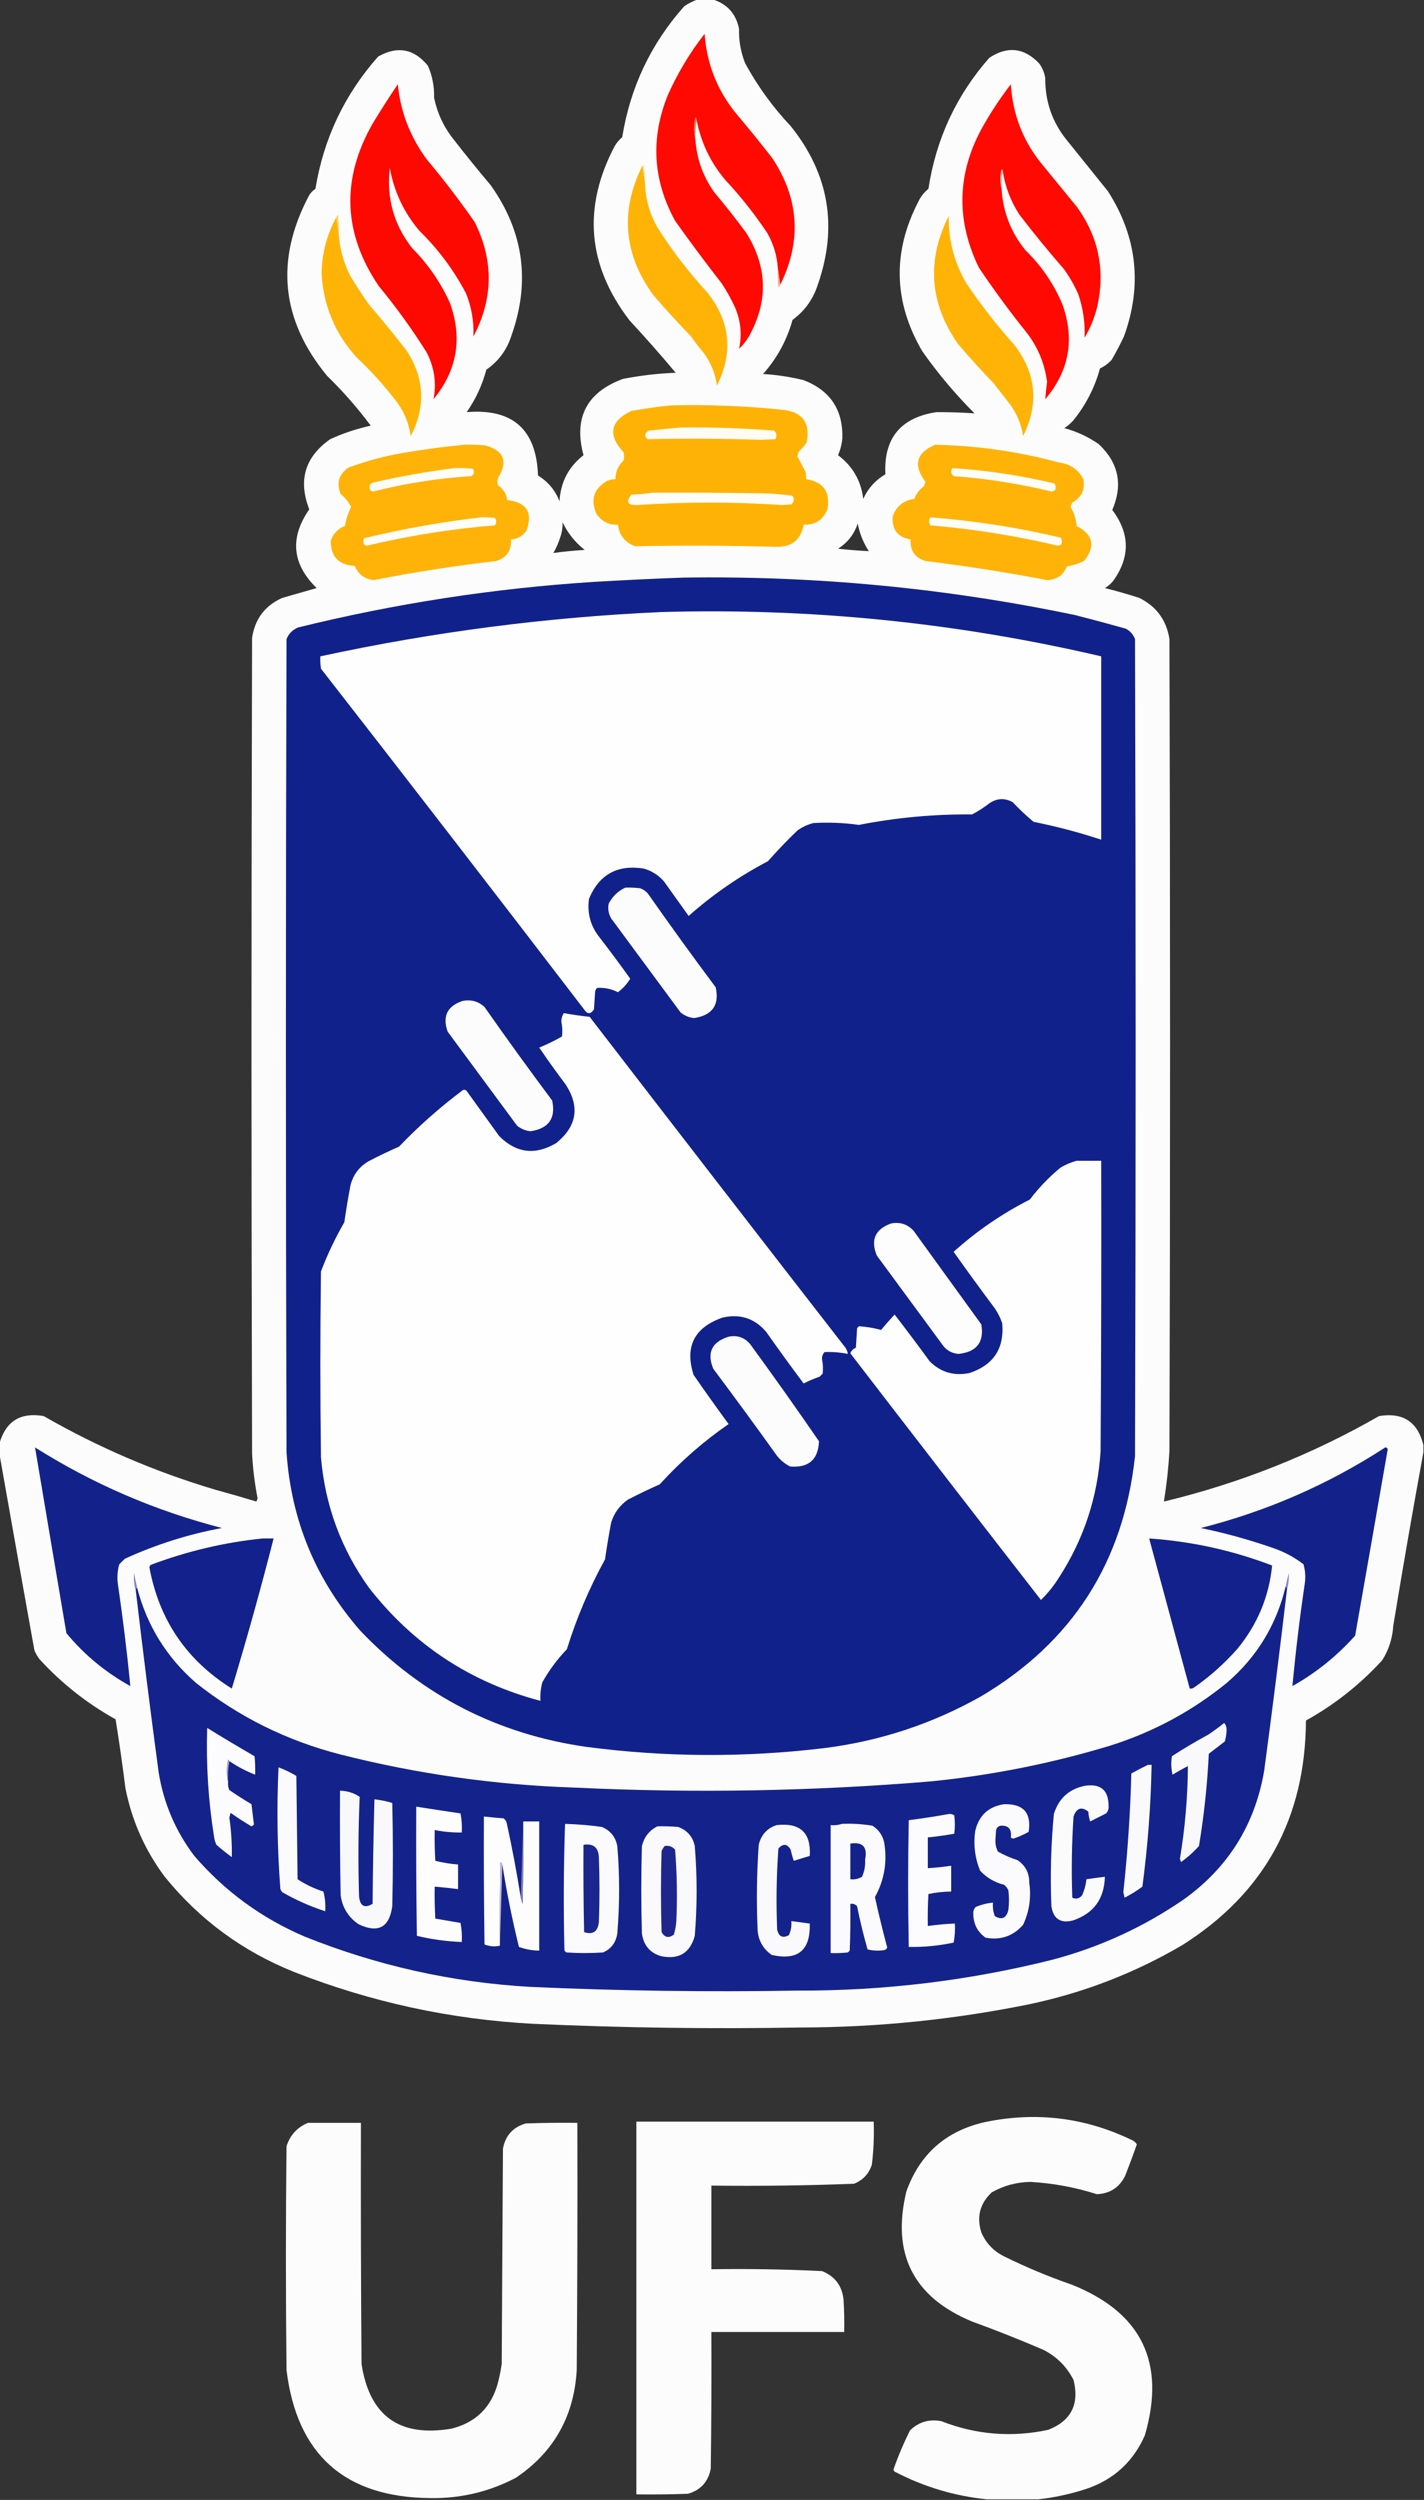 <?xml version="1.0" encoding="UTF-8"?>
<!DOCTYPE svg PUBLIC "-//W3C//DTD SVG 1.1//EN" "http://www.w3.org/Graphics/SVG/1.1/DTD/svg11.dtd">
<svg xmlns="http://www.w3.org/2000/svg" version="1.1" width="1158px" height="2032px" style="shape-rendering:geometricPrecision; text-rendering:geometricPrecision; image-rendering:optimizeQuality; fill-rule:evenodd; clip-rule:evenodd" xmlns:xlink="http://www.w3.org/1999/xlink">
<rect width="100%" height="100%" fill="#333333" stroke="none"/>
<g style="filter: drop-shadow(0px 35px 15px rgba(0, 0, 0, 0.15));" ><path style="opacity:0.988" fill="#fefefe" d="M 567.5,-0.5 C 571.5,-0.5 575.5,-0.5 579.5,-0.5C 591.374,3.211 598.541,11.211 601,23.5C 600.737,33.186 602.404,42.519 606,51.5C 616.131,70.093 628.464,87.093 643,102.5C 674.16,141.315 681.493,184.315 665,231.5C 661.206,243.279 654.373,252.779 644.5,260C 639.867,276.606 631.867,291.272 620.5,304C 631.667,304.648 642.667,306.314 653.5,309C 675.198,317.372 685.698,333.205 685,356.5C 684.531,361.209 683.365,365.709 681.5,370C 693.359,378.878 700.192,390.711 702,405.5C 705.893,396.94 711.893,390.273 720,385.5C 718.558,356.256 732.391,339.422 761.5,335C 771.91,334.947 782.243,335.281 792.5,336C 776.83,320.338 762.663,303.505 750,285.5C 726.568,245.382 725.568,204.715 747,163.5C 748.907,159.59 751.573,156.256 755,153.5C 761.148,113.046 777.648,77.546 804.5,47C 819.302,37.237 832.802,38.737 845,51.5C 847.637,55.072 849.303,59.072 850,63.5C 849.851,82.721 855.851,99.721 868,114.5C 879,128.167 890,141.833 901,155.5C 924.733,192.618 929.067,231.951 914,273.5C 910.922,279.991 907.588,286.325 904,292.5C 901.278,295.444 898.111,297.777 894.5,299.5C 890.221,315.059 883.055,329.059 873,341.5C 870.795,344.04 868.295,346.207 865.5,348C 875.574,350.703 884.907,355.037 893.5,361C 909.676,376.215 913.343,394.048 904.5,414.5C 918.992,433.713 919.158,453.047 905,472.5C 903.127,474.709 900.96,476.542 898.5,478C 907.923,480.356 917.256,483.022 926.5,486C 940.421,492.926 948.588,504.093 951,519.5C 951.667,739.5 951.667,959.5 951,1179.5C 950.194,1193.25 948.694,1206.92 946.5,1220.5C 1008.24,1205.65 1066.58,1182.48 1121.5,1151C 1140.83,1147.85 1152.83,1155.69 1157.5,1174.5C 1157.5,1176.5 1157.5,1178.5 1157.5,1180.5C 1148.92,1227.29 1140.76,1274.29 1133,1321.5C 1132.37,1331.69 1129.37,1341.02 1124,1349.5C 1105.92,1369.26 1085.25,1385.59 1062,1398.5C 1061.57,1478.1 1028.07,1538.93 961.5,1581C 922.851,1603.67 881.517,1619.67 837.5,1629C 775.819,1641.58 713.486,1647.91 650.5,1648C 578.131,1649.27 505.798,1648.27 433.5,1645C 366.522,1641.42 301.855,1627.42 239.5,1603C 197.551,1586.29 162.384,1560.45 134,1525.5C 117.919,1504 107.252,1480 102,1453.5C 99.657,1434.75 96.99,1416.08 94,1397.5C 70.746,1384.59 50.079,1368.26 32,1348.5C 30.414,1346.33 29.08,1344 28,1341.5C 18.373,1288.06 8.873,1234.73 -0.5,1181.5C -0.5,1178.83 -0.5,1176.17 -0.5,1173.5C 4.615,1155.25 16.615,1147.75 35.5,1151C 79.724,1176.44 126.391,1196.44 175.5,1211C 186.551,1214.01 197.551,1217.18 208.5,1220.5C 208.833,1219.67 209.167,1218.83 209.5,1218C 207.123,1205.94 205.623,1193.78 205,1181.5C 204.333,960.5 204.333,739.5 205,518.5C 207.244,503.171 215.41,492.338 229.5,486C 238.895,483.32 248.228,480.653 257.5,478C 237.467,458.418 235.467,437.085 251.5,414C 242.307,390.42 247.973,371.42 268.5,357C 279.09,352.137 290.09,348.47 301.5,346C 290.784,331.611 278.951,318.111 266,305.5C 228.627,260.21 223.627,211.544 251,159.5C 252.309,157.024 254.142,155.024 256.5,153.5C 263.189,112.628 280.189,76.794 307.5,46C 323.209,37.076 336.709,39.576 348,53.5C 351.599,61.757 353.266,70.423 353,79.5C 355.654,92.14 360.988,103.473 369,113.5C 378.76,126.017 388.76,138.35 399,150.5C 425.785,188.105 431.452,228.772 416,272.5C 412.317,284.222 405.484,293.555 395.5,300.5C 392.182,312.967 386.849,324.467 379.5,335C 416.911,331.914 436.244,349.081 437.5,386.5C 445.72,391.55 451.554,398.55 455,407.5C 455.854,391.956 462.354,379.456 474.5,370C 466.368,339.597 477.034,318.931 506.5,308C 520.695,305.214 535.029,303.547 549.5,303C 537.372,288.536 524.872,274.37 512,260.5C 477.623,215.766 473.623,168.433 500,118.5C 501.626,115.872 503.626,113.539 506,111.5C 512.52,70.966 529.353,35.466 556.5,5C 560.017,2.674 563.683,0.84 567.5,-0.5 Z M 457.5,424.5 C 461.69,433.341 467.69,440.841 475.5,447C 466.912,447.48 458.412,448.313 450,449.5C 452.452,445.238 454.452,440.571 456,435.5C 457.108,431.914 457.608,428.247 457.5,424.5 Z M 697.5,425.5 C 699.008,433.509 702.008,441.009 706.5,448C 698.226,447.594 689.893,446.927 681.5,446C 689.341,441.007 694.674,434.174 697.5,425.5 Z"/></g>
<g style="filter: drop-shadow(0px 35px 15px rgba(0, 0, 0, 0.15);" ><path style="opacity:1" fill="#ff0902" d="M 634.5,231.5 C 633.833,226.833 633.167,222.167 632.5,217.5C 631.794,207.545 628.96,198.212 624,189.5C 613.871,174.257 602.538,159.924 590,146.5C 577.877,132.253 570.044,115.92 566.5,97.5C 566.631,96.624 566.298,95.957 565.5,95.5C 564.183,101.654 564.183,107.654 565.5,113.5C 566.603,129.31 571.77,143.643 581,156.5C 590.048,167.213 598.714,178.213 607,189.5C 624.168,217.16 624.834,245.16 609,273.5C 606.814,277.198 604.147,280.532 601,283.5C 603.461,272.323 602.461,261.323 598,250.5C 594.841,243.512 591.174,236.846 587,230.5C 573.948,213.782 561.281,196.782 549,179.5C 530.899,146.445 528.899,112.445 543,77.5C 550.988,59.507 560.988,42.84 573,27.5C 574.683,51.518 583.017,72.851 598,91.5C 608.24,103.65 618.24,115.983 628,128.5C 649.895,161.577 652.062,195.91 634.5,231.5 Z"/></g>
<g style="filter: drop-shadow(0px 35px 15px rgba(0, 0, 0, 0.15));" ><path style="opacity:1" fill="#fe0802" d="M 323.5,68.5 C 325.642,90.823 333.475,111.156 347,129.5C 360.767,145.931 373.767,162.931 386,180.5C 401.547,211.659 401.214,242.659 385,273.5C 385.48,261.382 383.48,249.716 379,238.5C 369.013,219.536 356.346,202.536 341,187.5C 328.444,172.717 320.444,155.717 317,136.5C 314.13,160.695 320.13,182.362 335,201.5C 348.06,214.62 358.394,229.62 366,246.5C 376.216,275.175 371.716,301.175 352.5,324.5C 355.113,311.499 353.28,298.833 347,286.5C 335.162,267.662 322.162,249.662 308,232.5C 278.987,189.649 277.321,145.649 303,100.5C 309.605,89.607 316.438,78.941 323.5,68.5 Z"/></g>
<g style="filter: drop-shadow(0px 35px 15px rgba(0, 0, 0, 0.15));" ><path style="opacity:1" fill="#ff0902" d="M 815.5,139.5 C 815.631,138.624 815.298,137.957 814.5,137.5C 813.185,142.986 813.185,148.32 814.5,153.5C 815.601,172.308 822.101,188.975 834,203.5C 846.979,216.12 856.979,230.787 864,247.5C 874.12,275.895 869.454,301.562 850,324.5C 850.324,319.897 850.824,315.231 851.5,310.5C 849.575,295.655 844.075,282.321 835,270.5C 821.228,253.396 808.228,235.729 796,217.5C 776.939,178.168 778.272,139.502 800,101.5C 806.589,89.984 813.922,78.984 822,68.5C 823.573,93.896 832.573,116.23 849,135.5C 858,146.5 867,157.5 876,168.5C 893.702,193.326 899.035,220.659 892,250.5C 889.771,258.959 886.437,266.959 882,274.5C 882.486,262.484 880.82,250.817 877,239.5C 873.759,232.011 869.759,225.011 865,218.5C 852.522,204.201 840.522,189.534 829,174.5C 822.036,163.772 817.536,152.106 815.5,139.5 Z"/></g>
<g style="filter: drop-shadow(0px 35px 15px rgba(0, 0, 0, 0.15));" ><path style="opacity:1" fill="#fc7555" d="M 566.5,97.5 C 565.512,102.64 565.179,107.974 565.5,113.5C 564.183,107.654 564.183,101.654 565.5,95.5C 566.298,95.957 566.631,96.624 566.5,97.5 Z"/></g>
<g style="filter: drop-shadow(0px 35px 15px rgba(0, 0, 0, 0.15));" ><path style="opacity:1" fill="#ffb307" d="M 522.5,134.5 C 523.167,139.167 523.833,143.833 524.5,148.5C 524.849,161.715 528.349,174.048 535,185.5C 546.802,203.974 560.135,221.307 575,237.5C 593.838,261.025 596.504,286.358 583,313.5C 581.679,303.535 578.012,294.535 572,286.5C 568.425,282.347 565.091,278.014 562,273.5C 551.298,262.466 540.964,251.133 531,239.5C 507.018,206.18 504.185,171.18 522.5,134.5 Z"/></g>
<g style="filter: drop-shadow(0px 35px 15px rgba(0, 0, 0, 0.15));" ><path style="opacity:1" fill="#fee8ad" d="M 522.5,134.5 C 522.56,133.957 522.893,133.624 523.5,133.5C 524.494,138.456 524.827,143.456 524.5,148.5C 523.833,143.833 523.167,139.167 522.5,134.5 Z"/></g>
<g style="filter: drop-shadow(0px 35px 15px rgba(0, 0, 0, 0.15));" ><path style="opacity:1" fill="#fdaf93" d="M 815.5,139.5 C 814.514,143.97 814.181,148.637 814.5,153.5C 813.185,148.32 813.185,142.986 814.5,137.5C 815.298,137.957 815.631,138.624 815.5,139.5 Z"/></g>
<g style="filter: drop-shadow(0px 35px 15px rgba(0, 0, 0, 0.15));" ><path style="opacity:1" fill="#fed672" d="M 275.5,190.5 C 274.833,185.833 274.167,181.167 273.5,176.5C 273.783,175.711 274.283,175.044 275,174.5C 275.499,179.823 275.666,185.156 275.5,190.5 Z"/></g>
<g style="filter: drop-shadow(0px 35px 15px rgba(0, 0, 0, 0.15));" ><path style="opacity:1" fill="#ffb307" d="M 771.5,175.5 C 771.143,195.065 775.976,213.398 786,230.5C 797.854,248.026 810.854,264.692 825,280.5C 842.64,303.64 844.974,328.306 832,354.5C 830.611,345.389 827.278,337.055 822,329.5C 817.333,323.5 812.667,317.5 808,311.5C 797.964,301.132 788.297,290.466 779,279.5C 755.865,246.319 753.365,211.652 771.5,175.5 Z"/></g>
<g style="filter: drop-shadow(0px 35px 15px rgba(0, 0, 0, 0.15));" ><path style="opacity:1" fill="#ffb307" d="M 273.5,176.5 C 274.167,181.167 274.833,185.833 275.5,190.5C 276.324,202.474 279.49,213.807 285,224.5C 289.751,232.337 294.751,240.004 300,247.5C 310.712,259.876 321.045,272.543 331,285.5C 345.253,307.896 346.253,330.896 334,354.5C 332.411,343.321 328.078,333.321 321,324.5C 311.6,312.409 301.267,301.076 290,290.5C 272.39,271.104 262.89,248.271 261.5,222C 261.831,205.842 265.831,190.675 273.5,176.5 Z"/></g>
<g style="filter: drop-shadow(0px 35px 15px rgba(0, 0, 0, 0.15));" ><path style="opacity:1" fill="#fda689" d="M 632.5,217.5 C 633.167,222.167 633.833,226.833 634.5,231.5C 634.217,232.289 633.717,232.956 633,233.5C 632.501,228.177 632.334,222.844 632.5,217.5 Z"/></g>
<g style="filter: drop-shadow(0px 35px 15px rgba(0, 0, 0, 0.15));" ><path style="opacity:1" fill="#ffb206" d="M 545.5,329.5 C 575.583,328.759 605.583,329.926 635.5,333C 652.316,334.452 659.149,343.285 656,359.5C 654.374,362.128 652.374,364.461 650,366.5C 649.125,367.873 648.625,369.373 648.5,371C 650.602,375.129 652.769,379.296 655,383.5C 655.495,385.473 655.662,387.473 655.5,389.5C 669.366,391.547 675.2,399.547 673,413.5C 669.611,422.448 663.111,426.781 653.5,426.5C 651.331,438.659 643.997,444.659 631.5,444.5C 593.164,443.391 554.83,443.224 516.5,444C 508.293,440.963 503.626,435.13 502.5,426.5C 495.008,426.837 489.175,423.837 485,417.5C 480.002,406.161 482.835,397.328 493.5,391C 495.74,390.023 498.073,389.523 500.5,389.5C 500.48,383.542 502.646,378.542 507,374.5C 507.667,372.167 507.667,369.833 507,367.5C 493.99,353.418 496.157,342.251 513.5,334C 524.252,332.087 534.919,330.587 545.5,329.5 Z"/></g>
<g style="filter: drop-shadow(0px 35px 15px rgba(0, 0, 0, 0.15));" ><path style="opacity:1" fill="#fffcf5" d="M 553.5,347.5 C 578.874,347.179 604.207,348.013 629.5,350C 631.648,352.075 631.982,354.408 630.5,357C 626.5,357.167 622.5,357.333 618.5,357.5C 587.832,356.462 557.166,356.295 526.5,357C 523.828,354.321 524.162,351.988 527.5,350C 536.309,349.078 544.976,348.245 553.5,347.5 Z"/></g>
<g style="filter: drop-shadow(0px 35px 15px rgba(0, 0, 0, 0.15));" ><path style="opacity:1" fill="#ffb308" d="M 377.5,361.5 C 383.176,361.334 388.843,361.501 394.5,362C 409.85,366.194 413.35,375.027 405,388.5C 404.333,390.5 404.333,392.5 405,394.5C 409.292,397.425 411.792,401.425 412.5,406.5C 428.377,408.26 433.544,416.593 428,431.5C 424.898,435.8 420.731,438.133 415.5,438.5C 416.08,447.428 412.08,453.261 403.5,456C 370.121,459.876 336.954,465.043 304,471.5C 296.597,470.773 291.43,466.94 288.5,460C 275.403,459.24 268.903,452.407 269,439.5C 270.967,433.699 274.801,429.699 280.5,427.5C 281.452,422.097 283.119,416.93 285.5,412C 283.478,407.964 280.644,404.464 277,401.5C 273.385,392.573 275.552,385.406 283.5,380C 298.101,374.599 313.101,370.599 328.5,368C 344.904,365.242 361.238,363.076 377.5,361.5 Z"/></g>
<g style="filter: drop-shadow(0px 35px 15px rgba(0, 0, 0, 0.15));" ><path style="opacity:1" fill="#ffb308" d="M 760.5,361.5 C 794.766,362.214 828.432,367.048 861.5,376C 870.404,377.189 876.904,381.689 881,389.5C 882.518,397.98 879.518,404.313 872,408.5C 871.362,409.609 870.862,410.775 870.5,412C 873.459,416.751 875.126,421.918 875.5,427.5C 889.073,434.597 891.073,444.097 881.5,456C 877.039,458.116 872.373,459.616 867.5,460.5C 864.612,467.618 859.279,471.285 851.5,471.5C 818.68,465.236 785.68,460.07 752.5,456C 743.984,453.309 739.984,447.476 740.5,438.5C 729.9,436.655 725.067,430.322 726,419.5C 728.995,411.343 734.828,406.676 743.5,405.5C 745.038,401.46 747.538,398.126 751,395.5C 751.781,394.271 752.281,392.938 752.5,391.5C 742.424,377.977 745.09,367.977 760.5,361.5 Z"/></g>
<g style="filter: drop-shadow(0px 35px 15px rgba(0, 0, 0, 0.15));" ><path style="opacity:1" fill="#fffdf8" d="M 369.5,380.5 C 374.511,380.334 379.511,380.501 384.5,381C 385.935,383.267 385.602,385.267 383.5,387C 356.439,388.677 329.773,392.843 303.5,399.5C 302.558,399.392 301.725,399.059 301,398.5C 299.643,394.857 300.81,392.69 304.5,392C 326.115,387.066 347.781,383.232 369.5,380.5 Z"/></g>
<g style="filter: drop-shadow(0px 35px 15px rgba(0, 0, 0, 0.15));" ><path style="opacity:1" fill="#fffdf8" d="M 774.5,380.5 C 802.514,382.269 830.181,386.436 857.5,393C 858.576,394.726 858.743,396.559 858,398.5C 857.107,399.081 856.107,399.415 855,399.5C 828.862,393.17 802.362,389.003 775.5,387C 773.316,385.102 772.983,382.936 774.5,380.5 Z"/></g>
<g style="filter: drop-shadow(0px 35px 15px rgba(0, 0, 0, 0.15));" ><path style="opacity:1" fill="#fffdfa" d="M 530.5,400.5 C 560.835,400.333 591.168,400.5 621.5,401C 629.209,401.238 636.876,401.904 644.5,403C 646.059,405.642 645.725,407.975 643.5,410C 641,410.167 638.5,410.333 636,410.5C 596.667,407.853 557.333,407.853 518,410.5C 510.198,410.722 508.698,407.889 513.5,402C 519.348,401.827 525.015,401.327 530.5,400.5 Z"/></g>
<g style="filter: drop-shadow(0px 35px 15px rgba(0, 0, 0, 0.15));" ><path style="opacity:1" fill="#fffdf8" d="M 391.5,420.5 C 395.182,420.335 398.848,420.501 402.5,421C 403.833,423 403.833,425 402.5,427C 367.405,429.853 332.738,435.353 298.5,443.5C 297.558,443.392 296.725,443.059 296,442.5C 295.333,440.833 295.333,439.167 296,437.5C 327.571,429.823 359.404,424.156 391.5,420.5 Z"/></g>
<g style="filter: drop-shadow(0px 35px 15px rgba(0, 0, 0, 0.15));" ><path style="opacity:1" fill="#fffdf8" d="M 756.5,420.5 C 792.256,423.22 827.589,428.72 862.5,437C 863.576,438.726 863.743,440.559 863,442.5C 862.107,443.081 861.107,443.415 860,443.5C 825.919,435.459 791.419,429.959 756.5,427C 755.232,424.837 755.232,422.67 756.5,420.5 Z"/></g>
<g style="filter: drop-shadow(0px 35px 15px rgba(0, 0, 0, 0.15));" ><path style="opacity:1" fill="#11218b" d="M 555.5,469.5 C 662.996,467.844 769.329,478.011 874.5,500C 888.226,503.515 901.893,507.181 915.5,511C 919.058,512.892 921.558,515.725 923,519.5C 923.667,740.833 923.667,962.167 923,1183.5C 913.771,1269.83 871.938,1335 797.5,1379C 757.641,1401.4 714.975,1415.4 669.5,1421C 605.451,1428.64 541.451,1428.31 477.5,1420C 404.854,1409.76 343.354,1378.26 293,1325.5C 256.788,1284.05 236.788,1235.72 233,1180.5C 232.333,960.167 232.333,739.833 233,519.5C 234.833,515 238,511.833 242.5,510C 321.354,490.565 401.354,478.232 482.5,473C 506.979,471.533 531.312,470.367 555.5,469.5 Z"/></g>
<g style="filter: drop-shadow(0px 35px 15px rgba(0, 0, 0, 0.15));" ><path style="opacity:1" fill="#fefefe" d="M 537.5,497.5 C 658.496,493.997 777.83,505.997 895.5,533.5C 895.5,583.167 895.5,632.833 895.5,682.5C 877.485,676.579 859.151,671.746 840.5,668C 834.531,663.033 828.865,657.699 823.5,652C 816.965,648.442 810.631,648.775 804.5,653C 800.102,656.394 795.435,659.394 790.5,662C 759.534,661.704 728.867,664.538 698.5,670.5C 686.213,668.79 673.879,668.29 661.5,669C 656.787,670.19 652.453,672.19 648.5,675C 640.136,683.03 632.136,691.363 624.5,700C 601.172,712.242 579.672,727.075 560,744.5C 553.333,735.167 546.667,725.833 540,716.5C 535.523,711.347 530.023,707.847 523.5,706C 502.103,702.609 487.269,710.776 479,730.5C 477.31,742.462 480.31,753.128 488,762.5C 496.359,773.359 504.526,784.359 512.5,795.5C 509.839,799.858 506.505,803.525 502.5,806.5C 497.112,803.754 491.445,802.587 485.5,803C 484.874,803.75 484.374,804.584 484,805.5C 483.667,810.5 483.333,815.5 483,820.5C 480.333,824.5 477.667,824.5 475,820.5C 404.049,727.881 332.716,635.548 261,543.5C 260.502,540.183 260.335,536.85 260.5,533.5C 351.933,513.696 444.266,501.696 537.5,497.5 Z"/></g>
<g style="filter: drop-shadow(0px 35px 15px rgba(0, 0, 0, 0.15));" ><path style="opacity:1" fill="#fdfcfd" d="M 508.5,721.5 C 512.514,721.334 516.514,721.501 520.5,722C 523.102,722.883 525.269,724.383 527,726.5C 544.946,752.113 563.28,777.446 582,802.5C 585.159,816.875 579.325,825.208 564.5,827.5C 560.387,827.111 556.72,825.611 553.5,823C 534.667,797.5 515.833,772 497,746.5C 494.844,742.738 494.177,738.738 495,734.5C 498.101,728.563 502.601,724.23 508.5,721.5 Z"/></g>
<g style="filter: drop-shadow(0px 35px 15px rgba(0, 0, 0, 0.15));" ><path style="opacity:1" fill="#fdfcfd" d="M 376.5,813.5 C 383.251,812.295 389.085,813.962 394,818.5C 411.946,844.113 430.28,869.446 449,894.5C 452.136,908.892 446.303,917.226 431.5,919.5C 427.387,919.111 423.72,917.611 420.5,915C 401.667,889.5 382.833,864 364,838.5C 359.64,825.886 363.807,817.553 376.5,813.5 Z"/></g>
<g style="filter: drop-shadow(0px 35px 15px rgba(0, 0, 0, 0.15));" ><path style="opacity:1" fill="#fefefe" d="M 458.5,823.5 C 465.621,824.793 472.621,825.793 479.5,826.5C 548.142,915.643 616.975,1004.64 686,1093.5C 687.879,1095.53 689.046,1097.86 689.5,1100.5C 683.225,1099.24 676.891,1098.74 670.5,1099C 668.972,1100.65 668.305,1102.65 668.5,1105C 669.239,1108.83 669.406,1112.66 669,1116.5C 668.167,1117.33 667.333,1118.17 666.5,1119C 662.044,1120.54 657.711,1122.37 653.5,1124.5C 643.14,1110.64 632.973,1096.64 623,1082.5C 613.609,1071.52 601.775,1067.69 587.5,1071C 564.572,1079.02 556.738,1094.52 564,1117.5C 573.306,1130.97 582.806,1144.31 592.5,1157.5C 572.031,1171.63 553.365,1187.96 536.5,1206.5C 527.711,1210.39 519.045,1214.56 510.5,1219C 503.935,1223.62 499.435,1229.78 497,1237.5C 495.115,1247.46 493.448,1257.46 492,1267.5C 479.204,1290.76 468.87,1315.1 461,1340.5C 453.177,1348.65 446.51,1357.65 441,1367.5C 439.675,1372.4 439.175,1377.4 439.5,1382.5C 382.564,1367.46 336.064,1336.8 300,1290.5C 277.342,1258.87 264.342,1223.54 261,1184.5C 260.333,1134.17 260.333,1083.83 261,1033.5C 266.258,1019.65 272.591,1006.32 280,993.5C 281.448,983.474 283.115,973.474 285,963.5C 287.141,955.022 291.975,948.522 299.5,944C 307.712,939.727 316.045,935.727 324.5,932C 340.645,915.18 357.979,899.847 376.5,886C 377.996,885.493 379.163,885.993 380,887.5C 388.667,899.5 397.333,911.5 406,923.5C 419.936,937.401 435.436,939.234 452.5,929C 469.185,915.313 471.685,899.479 460,881.5C 452.588,871.676 445.421,861.676 438.5,851.5C 444.888,848.889 451.055,845.889 457,842.5C 457.499,838.486 457.333,834.486 456.5,830.5C 456.442,827.922 457.109,825.589 458.5,823.5 Z"/></g>
<g style="filter: drop-shadow(0px 35px 15px rgba(0, 0, 0, 0.15));" ><path style="opacity:1" fill="#fefefe" d="M 875.5,943.5 C 882.167,943.5 888.833,943.5 895.5,943.5C 895.667,1022.17 895.5,1100.83 895,1179.5C 892.655,1216.87 881.321,1251.2 861,1282.5C 856.876,1289.09 852.042,1295.09 846.5,1300.5C 794.659,1233.82 742.992,1166.99 691.5,1100C 692.32,1097.85 693.82,1096.35 696,1095.5C 696.333,1090.17 696.667,1084.83 697,1079.5C 697.5,1079 698,1078.5 698.5,1078C 704.632,1078.41 710.632,1079.41 716.5,1081C 720.059,1076.7 723.725,1072.53 727.5,1068.5C 737.161,1081 746.661,1093.67 756,1106.5C 765.043,1115.47 775.876,1118.64 788.5,1116C 808.02,1109.45 816.853,1095.95 815,1075.5C 813.527,1071.22 811.527,1067.22 809,1063.5C 797.64,1048.31 786.473,1032.97 775.5,1017.5C 794.219,1000.63 814.886,986.462 837.5,975C 844.796,965.37 853.129,956.703 862.5,949C 866.717,946.549 871.05,944.715 875.5,943.5 Z"/></g>
<g style="filter: drop-shadow(0px 35px 15px rgba(0, 0, 0, 0.15));" ><path style="opacity:1" fill="#fdfdfd" d="M 724.5,994.5 C 731.871,993.048 738.038,995.048 743,1000.5C 761.333,1025.83 779.667,1051.17 798,1076.5C 800.469,1090.89 794.302,1098.89 779.5,1100.5C 773.738,1100.03 769.238,1097.37 766,1092.5C 748.333,1068.5 730.667,1044.5 713,1020.5C 707.847,1007.83 711.68,999.162 724.5,994.5 Z"/></g>
<g style="filter: drop-shadow(0px 35px 15px rgba(0, 0, 0, 0.15));" ><path style="opacity:1" fill="#fcfcfd" d="M 592.5,1086.5 C 599.594,1085.11 605.428,1087.11 610,1092.5C 629.055,1118.56 647.722,1144.89 666,1171.5C 665.398,1186.43 657.565,1193.26 642.5,1192C 638.421,1189.92 634.921,1187.09 632,1183.5C 614.911,1159.66 597.578,1135.99 580,1112.5C 574.689,1099.45 578.855,1090.79 592.5,1086.5 Z"/></g>
<g style="filter: drop-shadow(0px 35px 15px rgba(0, 0, 0, 0.15));" ><path style="opacity:1" fill="#13228b" d="M 28.5,1176.5 C 75.597,1206.21 126.264,1228.04 180.5,1242C 153.133,1247.09 126.8,1255.42 101.5,1267C 100,1268.5 98.5,1270 97,1271.5C 95.43,1277.05 95.097,1282.72 96,1288.5C 99.995,1315.79 103.329,1343.13 106,1370.5C 85.945,1359.44 68.611,1345.11 54,1327.5C 45.452,1277.16 36.952,1226.83 28.5,1176.5 Z"/></g>
<g style="filter: drop-shadow(0px 35px 15px rgba(0, 0, 0, 0.15));" ><path style="opacity:1" fill="#13228b" d="M 1126.5,1176.5 C 1127.5,1176.47 1128.16,1176.97 1128.5,1178C 1119.72,1228.51 1110.89,1279.01 1102,1329.5C 1087.19,1346.05 1070.19,1359.71 1051,1370.5C 1053.59,1342.78 1056.92,1315.11 1061,1287.5C 1061.84,1282.08 1061.51,1276.75 1060,1271.5C 1052.31,1265.57 1043.81,1261.07 1034.5,1258C 1015.46,1251.41 996.13,1246.08 976.5,1242C 1030.27,1228.37 1080.27,1206.54 1126.5,1176.5 Z"/></g>
<g style="filter: drop-shadow(0px 35px 15px rgba(0, 0, 0, 0.15));" ><path style="opacity:1" fill="#12218b" d="M 213.5,1250.5 C 216.5,1250.5 219.5,1250.5 222.5,1250.5C 212.05,1291.42 200.717,1332.09 188.5,1372.5C 151.743,1349.56 129.41,1316.73 121.5,1274C 121.645,1273.23 121.978,1272.56 122.5,1272C 152.023,1260.87 182.356,1253.7 213.5,1250.5 Z"/></g>
<g style="filter: drop-shadow(0px 35px 15px rgba(0, 0, 0, 0.15));" ><path style="opacity:1" fill="#12218b" d="M 934.5,1250.5 C 968.975,1252.86 1002.31,1260.19 1034.5,1272.5C 1031.96,1297.94 1022.46,1320.61 1006,1340.5C 995.356,1352.49 983.522,1362.99 970.5,1372C 969.552,1372.48 968.552,1372.65 967.5,1372.5C 956.501,1331.84 945.501,1291.17 934.5,1250.5 Z"/></g>
<g style="filter: drop-shadow(0px 35px 15px rgba(0, 0, 0, 0.15));" ><path style="opacity:1" fill="#8782bd" d="M 111.5,1290.5 C 110.596,1291.21 110.263,1292.21 110.5,1293.5C 109.112,1288.71 108.612,1283.71 109,1278.5C 109.773,1282.53 110.606,1286.53 111.5,1290.5 Z"/></g>
<g style="filter: drop-shadow(0px 35px 15px rgba(0, 0, 0, 0.15));" ><path style="opacity:1" fill="#8c88c0" d="M 1046.5,1292.5 C 1046.74,1291.21 1046.4,1290.21 1045.5,1289.5C 1046.27,1285.84 1047.1,1282.17 1048,1278.5C 1048.31,1283.36 1047.81,1288.03 1046.5,1292.5 Z"/></g>
<g style="filter: drop-shadow(0px 35px 15px rgba(0, 0, 0, 0.15));" ><path style="opacity:1" fill="#14228b" d="M 1045.5,1289.5 C 1046.4,1290.21 1046.74,1291.21 1046.5,1292.5C 1040.74,1341.54 1034.58,1390.54 1028,1439.5C 1020.45,1483.36 998.616,1518.2 962.5,1544C 929.754,1566.48 894.087,1582.81 855.5,1593C 787.57,1609.96 718.57,1618.29 648.5,1618C 576.131,1619.25 503.798,1618.25 431.5,1615C 367.866,1611.4 306.533,1597.73 247.5,1574C 212.52,1558.99 182.686,1537.16 158,1508.5C 142.709,1488.31 133.043,1465.65 129,1440.5C 122.422,1391.54 116.256,1342.54 110.5,1293.5C 110.263,1292.21 110.596,1291.21 111.5,1290.5C 119.49,1321.32 135.49,1347.15 159.5,1368C 194.185,1395.51 233.185,1414.84 276.5,1426C 339.128,1441.9 402.794,1450.9 467.5,1453C 563.951,1457.65 660.284,1455.99 756.5,1448C 806.123,1443.08 854.79,1433.41 902.5,1419C 937.564,1407.97 969.231,1390.97 997.5,1368C 1021.99,1347.01 1037.99,1320.85 1045.5,1289.5 Z"/></g>
<g style="filter: drop-shadow(0px 35px 15px rgba(0, 0, 0, 0.15));" ><path style="opacity:1" fill="#f9f9fc" d="M 995.5,1400.5 C 996.787,1401.87 997.453,1403.7 997.5,1406C 997.418,1409.24 996.918,1412.4 996,1415.5C 991.667,1418.83 987.333,1422.17 983,1425.5C 981.798,1450.66 979.132,1475.66 975,1500.5C 970.64,1505.36 965.806,1509.69 960.5,1513.5C 960.167,1512.67 959.833,1511.83 959.5,1511C 963.681,1486 965.847,1460.83 966,1435.5C 961.753,1437.71 957.586,1440.04 953.5,1442.5C 952.338,1437.53 952.171,1432.53 953,1427.5C 962.55,1421.3 972.383,1415.47 982.5,1410C 987.015,1406.97 991.349,1403.8 995.5,1400.5 Z"/></g>
<g style="filter: drop-shadow(0px 35px 15px rgba(0, 0, 0, 0.15));" ><path style="opacity:1" fill="#fcfbfd" d="M 186.5,1431.5 C 186.44,1430.96 186.107,1430.62 185.5,1430.5C 184.183,1436.65 184.183,1442.65 185.5,1448.5C 185.244,1450.79 185.577,1452.96 186.5,1455C 192.366,1459.03 198.366,1462.86 204.5,1466.5C 205.145,1472.03 205.812,1477.53 206.5,1483C 205.975,1483.69 205.308,1484.19 204.5,1484.5C 198.663,1481.08 192.996,1477.42 187.5,1473.5C 187.167,1474.83 186.833,1476.17 186.5,1477.5C 188.059,1488.19 188.726,1498.86 188.5,1509.5C 184.189,1506.36 180.022,1503.02 176,1499.5C 174.956,1497.29 174.29,1494.95 174,1492.5C 169.368,1463.32 167.535,1433.99 168.5,1404.5C 181.203,1412.37 194.036,1420.03 207,1427.5C 207.499,1432.49 207.666,1437.49 207.5,1442.5C 200.096,1439.63 193.096,1435.96 186.5,1431.5 Z"/></g>
<g style="filter: drop-shadow(0px 35px 15px rgba(0, 0, 0, 0.15));" ><path style="opacity:1" fill="#fafafc" d="M 933.5,1434.5 C 934.5,1434.5 935.5,1434.5 936.5,1434.5C 935.866,1467.64 933.366,1500.64 929,1533.5C 924.418,1536.88 919.585,1539.88 914.5,1542.5C 914.167,1541 913.833,1539.5 913.5,1538C 916.994,1505.93 919.161,1473.76 920,1441.5C 924.483,1439.01 928.983,1436.68 933.5,1434.5 Z"/></g>
<g style="filter: drop-shadow(0px 35px 15px rgba(0, 0, 0, 0.15));" ><path style="opacity:1" fill="#fbfbfd" d="M 226.5,1436.5 C 231.536,1438.44 236.37,1440.77 241,1443.5C 241.333,1471.5 241.667,1499.5 242,1527.5C 248.536,1531.79 255.536,1535.12 263,1537.5C 264.339,1542.74 264.839,1548.07 264.5,1553.5C 252.312,1549.6 240.646,1544.43 229.5,1538C 228.874,1537.25 228.374,1536.42 228,1535.5C 225.479,1502.47 224.979,1469.47 226.5,1436.5 Z"/></g>
<g style="filter: drop-shadow(0px 35px 15px rgba(0, 0, 0, 0.15));" ><path style="opacity:1" fill="#a9a5cf" d="M 186.5,1431.5 C 185.511,1436.98 185.178,1442.64 185.5,1448.5C 184.183,1442.65 184.183,1436.65 185.5,1430.5C 186.107,1430.62 186.44,1430.96 186.5,1431.5 Z"/></g>
<g style="filter: drop-shadow(0px 35px 15px rgba(0, 0, 0, 0.15));" ><path style="opacity:1" fill="#fbfbfc" d="M 882.5,1451.5 C 895.186,1449.69 901.519,1455.19 901.5,1468C 901.695,1470.35 901.028,1472.35 899.5,1474C 895.167,1476.17 890.833,1478.33 886.5,1480.5C 885.682,1477.89 885.182,1475.23 885,1472.5C 879.476,1468.23 875.476,1469.57 873,1476.5C 871.53,1498.48 871.196,1520.48 872,1542.5C 875.093,1543.89 877.759,1543.23 880,1540.5C 881.863,1536.35 883.03,1532.02 883.5,1527.5C 888.484,1526.72 893.484,1526.06 898.5,1525.5C 898.005,1543.47 889.339,1555.31 872.5,1561C 862.439,1563.55 856.606,1559.72 855,1549.5C 853.981,1524.45 854.648,1499.45 857,1474.5C 860.978,1461.68 869.478,1454.02 882.5,1451.5 Z"/></g>
<g style="filter: drop-shadow(0px 35px 15px rgba(0, 0, 0, 0.15));" ><path style="opacity:1" fill="#f9f9fb" d="M 276.5,1455.5 C 282.422,1455.67 287.755,1457.34 292.5,1460.5C 291.342,1487.46 291.176,1514.46 292,1541.5C 292.772,1549.32 296.439,1551.32 303,1547.5C 303.227,1519.15 303.727,1490.82 304.5,1462.5C 309.45,1463.06 314.283,1464.06 319,1465.5C 319.667,1493.5 319.667,1521.5 319,1549.5C 316.557,1566.81 307.391,1571.64 291.5,1564C 283.256,1558.36 278.423,1550.53 277,1540.5C 276.5,1512.17 276.333,1483.84 276.5,1455.5 Z"/></g>
<g style="filter: drop-shadow(0px 35px 15px rgba(0, 0, 0, 0.15));" ><path style="opacity:1" fill="#fbfafc" d="M 816.5,1466.5 C 832.243,1466.07 838.91,1473.57 836.5,1489C 832.499,1491.22 828.333,1493.06 824,1494.5C 823.228,1494.36 822.561,1494.02 822,1493.5C 822.858,1486.7 820.025,1483.53 813.5,1484C 811.667,1484.5 810.5,1485.67 810,1487.5C 809.833,1490 809.667,1492.5 809.5,1495C 809.286,1498.57 809.953,1501.9 811.5,1505C 816.569,1507.87 821.902,1510.2 827.5,1512C 833.939,1516.38 837.106,1522.54 837,1530.5C 838.713,1542.34 837.047,1553.68 832,1564.5C 823.889,1573.74 813.723,1577.24 801.5,1575C 794.872,1570.34 791.539,1563.84 791.5,1555.5C 791.326,1553.31 791.993,1551.47 793.5,1550C 798.007,1548.11 802.673,1546.94 807.5,1546.5C 807.163,1550.31 807.663,1553.97 809,1557.5C 814.746,1560.8 818.413,1559.13 820,1552.5C 820.667,1547.17 820.667,1541.83 820,1536.5C 819.215,1534.71 818.049,1533.21 816.5,1532C 808.767,1530.06 802.267,1526.22 797,1520.5C 792.808,1510.24 791.474,1499.57 793,1488.5C 795.894,1475.77 803.727,1468.44 816.5,1466.5 Z"/></g>
<g style="filter: drop-shadow(0px 35px 15px rgba(0, 0, 0, 0.15));" ><path style="opacity:1" fill="#fdfdfe" d="M 338.5,1468.5 C 350.483,1470.38 362.483,1472.21 374.5,1474C 375.471,1479.07 375.805,1484.24 375.5,1489.5C 368.088,1489.6 360.755,1488.94 353.5,1487.5C 353.334,1495.84 353.5,1504.17 354,1512.5C 360.044,1514.04 366.211,1515.04 372.5,1515.5C 372.5,1522.17 372.5,1528.83 372.5,1535.5C 366.179,1534.72 359.846,1534.06 353.5,1533.5C 353.334,1542.17 353.5,1550.84 354,1559.5C 360.789,1560.66 367.622,1561.83 374.5,1563C 375.471,1568.07 375.805,1573.24 375.5,1578.5C 363.129,1578.03 350.963,1576.36 339,1573.5C 338.5,1538.5 338.333,1503.5 338.5,1468.5 Z"/></g>
<g style="filter: drop-shadow(0px 35px 15px rgba(0, 0, 0, 0.15));" ><path style="opacity:1" fill="#fcfbfd" d="M 771.5,1474.5 C 773.144,1474.29 774.644,1474.62 776,1475.5C 776.667,1480.5 776.667,1485.5 776,1490.5C 768.909,1491.76 761.742,1492.76 754.5,1493.5C 754.5,1501.83 754.5,1510.17 754.5,1518.5C 760.872,1518.13 767.205,1517.46 773.5,1516.5C 773.5,1523.5 773.5,1530.5 773.5,1537.5C 767.223,1537.55 761.056,1538.22 755,1539.5C 754.5,1548.16 754.334,1556.83 754.5,1565.5C 761.795,1564.47 769.129,1563.8 776.5,1563.5C 776.805,1568.76 776.471,1573.93 775.5,1579C 763.363,1581.57 751.196,1582.74 739,1582.5C 738.333,1548.17 738.333,1513.83 739,1479.5C 749.963,1478.08 760.796,1476.41 771.5,1474.5 Z"/></g>
<g style="filter: drop-shadow(0px 35px 15px rgba(0, 0, 0, 0.15));" ><path style="opacity:1" fill="#fdfdfe" d="M 423.5,1542.5 C 423.892,1544.18 424.392,1545.85 425,1547.5C 425.5,1525.17 425.667,1502.84 425.5,1480.5C 429.833,1480.5 434.167,1480.5 438.5,1480.5C 438.5,1515.5 438.5,1550.5 438.5,1585.5C 432.696,1585.42 427.196,1584.42 422,1582.5C 416.535,1560.34 412.035,1538.01 408.5,1515.5C 408.217,1514.71 407.717,1514.04 407,1513.5C 406.5,1536.16 406.333,1558.83 406.5,1581.5C 402.384,1582.47 398.217,1582.13 394,1580.5C 393.5,1545.83 393.333,1511.17 393.5,1476.5C 398.812,1477.11 404.146,1477.61 409.5,1478C 410.701,1478.9 411.535,1480.07 412,1481.5C 416.44,1501.76 420.273,1522.09 423.5,1542.5 Z"/></g>
<g style="filter: drop-shadow(0px 35px 15px rgba(0, 0, 0, 0.15));" ><path style="opacity:1" fill="#807db9" d="M 425.5,1480.5 C 425.667,1502.84 425.5,1525.17 425,1547.5C 424.392,1545.85 423.892,1544.18 423.5,1542.5C 424.167,1521.83 424.833,1501.17 425.5,1480.5 Z"/></g>
<g style="filter: drop-shadow(0px 35px 15px rgba(0, 0, 0, 0.15));" ><path style="opacity:1" fill="#fbfbfd" d="M 459.5,1482.5 C 469.561,1482.75 479.561,1483.59 489.5,1485C 496.378,1487.89 500.545,1493.06 502,1500.5C 503.954,1524.15 503.954,1547.82 502,1571.5C 500.942,1578.8 497.109,1583.97 490.5,1587C 480.5,1587.67 470.5,1587.67 460.5,1587C 460,1586.5 459.5,1586 459,1585.5C 458.174,1551.1 458.341,1516.76 459.5,1482.5 Z"/></g>
<g style="filter: drop-shadow(0px 35px 15px rgba(0, 0, 0, 0.15));" ><path style="opacity:1" fill="#fbfbfd" d="M 684.5,1482.5 C 692.917,1482.09 701.251,1482.59 709.5,1484C 714.513,1487.19 717.68,1491.69 719,1497.5C 721.668,1513.32 719.168,1528.16 711.5,1542C 714.518,1555.74 717.852,1569.41 721.5,1583C 721.095,1583.95 720.428,1584.61 719.5,1585C 714.798,1585.83 710.131,1585.66 705.5,1584.5C 702.195,1572.95 699.362,1561.28 697,1549.5C 695.599,1547.81 693.766,1547.14 691.5,1547.5C 691.667,1560.17 691.5,1572.84 691,1585.5C 690.5,1586 690,1586.5 689.5,1587C 684.845,1587.5 680.179,1587.67 675.5,1587.5C 675.5,1552.83 675.5,1518.17 675.5,1483.5C 678.713,1483.81 681.713,1483.48 684.5,1482.5 Z"/></g>
<g style="filter: drop-shadow(0px 35px 15px rgba(0, 0, 0, 0.15));" ><path style="opacity:1" fill="#fafafc" d="M 631.5,1483.5 C 650.638,1481.31 659.638,1489.65 658.5,1508.5C 654.167,1509.83 649.834,1511.17 645.5,1512.5C 644.478,1509.56 643.645,1506.56 643,1503.5C 640.177,1498.6 636.843,1498.27 633,1502.5C 631.413,1524.47 631.08,1546.47 632,1568.5C 633.297,1574.15 636.464,1575.65 641.5,1573C 643.183,1569.38 643.85,1565.55 643.5,1561.5C 648.5,1562.17 653.5,1562.83 658.5,1563.5C 659.167,1585.33 648.834,1593.83 627.5,1589C 619.868,1583.57 616.035,1576.07 616,1566.5C 615.104,1544.14 615.437,1521.81 617,1499.5C 618.947,1491.39 623.78,1486.06 631.5,1483.5 Z"/></g>
<g style="filter: drop-shadow(0px 35px 15px rgba(0, 0, 0, 0.15));" ><path style="opacity:1" fill="#fafafc" d="M 534.5,1484.5 C 540.176,1484.33 545.843,1484.5 551.5,1485C 558.835,1487.67 563.335,1492.84 565,1500.5C 566.988,1524.84 566.988,1549.17 565,1573.5C 561.109,1587.54 551.942,1593.04 537.5,1590C 528.473,1587.29 523.306,1581.12 522,1571.5C 521.333,1547.83 521.333,1524.17 522,1500.5C 523.807,1493.21 527.973,1487.87 534.5,1484.5 Z"/></g>
<g style="filter: drop-shadow(0px 35px 15px rgba(0, 0, 0, 0.15));" ><path style="opacity:1" fill="#13228b" d="M 691.5,1498.5 C 701.592,1496.96 705.592,1501.29 703.5,1511.5C 703.805,1516.4 702.972,1521.07 701,1525.5C 698.096,1527.23 694.93,1527.89 691.5,1527.5C 691.5,1517.83 691.5,1508.17 691.5,1498.5 Z"/></g>
<g style="filter: drop-shadow(0px 35px 15px rgba(0, 0, 0, 0.15));" ><path style="opacity:1" fill="#1a258d" d="M 474.5,1499.5 C 482.399,1498.24 486.566,1501.57 487,1509.5C 487.667,1527.17 487.667,1544.83 487,1562.5C 486.083,1570.11 482.083,1572.78 475,1570.5C 474.5,1546.84 474.333,1523.17 474.5,1499.5 Z"/></g>
<g style="filter: drop-shadow(0px 35px 15px rgba(0, 0, 0, 0.15));" ><path style="opacity:1" fill="#1e268d" d="M 540.5,1500.5 C 543.97,1499.87 546.804,1500.87 549,1503.5C 550.527,1522.81 550.861,1542.14 550,1561.5C 549.74,1565.25 549.073,1568.92 548,1572.5C 543.882,1575.59 540.549,1574.93 538,1570.5C 537.333,1548.5 537.333,1526.5 538,1504.5C 538.662,1503.02 539.496,1501.68 540.5,1500.5 Z"/></g>
<g style="filter: drop-shadow(0px 35px 15px rgba(0, 0, 0, 0.15));" ><path style="opacity:1" fill="#bfbbda" d="M 408.5,1515.5 C 407.833,1537.5 407.167,1559.5 406.5,1581.5C 406.333,1558.83 406.5,1536.16 407,1513.5C 407.717,1514.04 408.217,1514.71 408.5,1515.5 Z"/></g>
<g style="filter: drop-shadow(0px 35px 15px rgba(0, 0, 0, 0.15));" ><path style="opacity:0.983" fill="#fefffe" d="M 844.5,2031.5 C 830.5,2031.5 816.5,2031.5 802.5,2031.5C 776.136,2028.82 751.136,2021.32 727.5,2009C 727.043,2008.59 726.709,2008.09 726.5,2007.5C 730.326,1996.51 734.826,1985.85 740,1975.5C 747.136,1968.59 755.636,1966.09 765.5,1968C 793.816,1979.04 822.816,1981.38 852.5,1975C 871.088,1967.66 877.921,1954.16 873,1934.5C 867.525,1923.69 859.359,1915.53 848.5,1910C 829.391,1901.78 810.058,1894.11 790.5,1887C 742.743,1867.19 724.909,1832.02 737,1781.5C 747.758,1751.08 768.924,1732.25 800.5,1725C 842.579,1716.13 882.913,1721.13 921.5,1740C 922.728,1740.78 923.728,1741.78 924.5,1743C 921.472,1751.55 918.306,1760.05 915,1768.5C 910.312,1778.01 902.645,1783.01 892,1783.5C 874.429,1777.9 856.429,1774.57 838,1773.5C 826.722,1773.68 816.222,1776.52 806.5,1782C 796.882,1790.97 794.049,1801.8 798,1814.5C 801.776,1823.28 807.942,1829.78 816.5,1834C 834.346,1842.84 852.679,1850.5 871.5,1857C 928.402,1879.64 948.236,1920.47 931,1979.5C 921.554,2000.94 905.721,2015.44 883.5,2023C 870.654,2027.2 857.654,2030.03 844.5,2031.5 Z"/></g>
<g style="filter: drop-shadow(0px 35px 15px rgba(0, 0, 0, 0.15));" ><path style="opacity:0.983" fill="#fefffe" d="M 517.5,1724.5 C 581.833,1724.5 646.167,1724.5 710.5,1724.5C 710.912,1736.23 710.412,1747.9 709,1759.5C 706.592,1766.91 701.758,1772.08 694.5,1775C 655.894,1776.48 617.228,1776.98 578.5,1776.5C 578.5,1799.17 578.5,1821.83 578.5,1844.5C 608.55,1844.03 638.55,1844.53 668.5,1846C 679.056,1850.27 684.89,1858.1 686,1869.5C 686.5,1878.16 686.666,1886.83 686.5,1895.5C 650.5,1895.5 614.5,1895.5 578.5,1895.5C 578.667,1932.5 578.5,1969.5 578,2006.5C 576.049,2017.12 569.882,2023.95 559.5,2027C 545.504,2027.5 531.504,2027.67 517.5,2027.5C 517.5,1926.5 517.5,1825.5 517.5,1724.5 Z"/></g>
<g style="filter: drop-shadow(0px 35px 15px rgba(0, 0, 0, 0.15));" ><path style="opacity:0.983" fill="#fefffe" d="M 250.5,1725.5 C 264.833,1725.5 279.167,1725.5 293.5,1725.5C 293.333,1790.83 293.5,1856.17 294,1921.5C 300.505,1963.86 325.005,1981.36 367.5,1974C 387.307,1968.86 399.807,1956.36 405,1936.5C 406.256,1931.55 407.256,1926.55 408,1921.5C 408.333,1863.17 408.667,1804.83 409,1746.5C 410.951,1735.88 417.118,1729.05 427.5,1726C 441.496,1725.5 455.496,1725.33 469.5,1725.5C 469.667,1792.5 469.5,1859.5 469,1926.5C 466.814,1964.07 450.314,1993.23 419.5,2014C 397.774,2025.39 374.607,2030.89 350,2030.5C 280.456,2029.95 241.456,1995.28 233,1926.5C 232.333,1865.83 232.333,1805.17 233,1744.5C 235.928,1735.41 241.762,1729.07 250.5,1725.5 Z"/></g>
</svg>